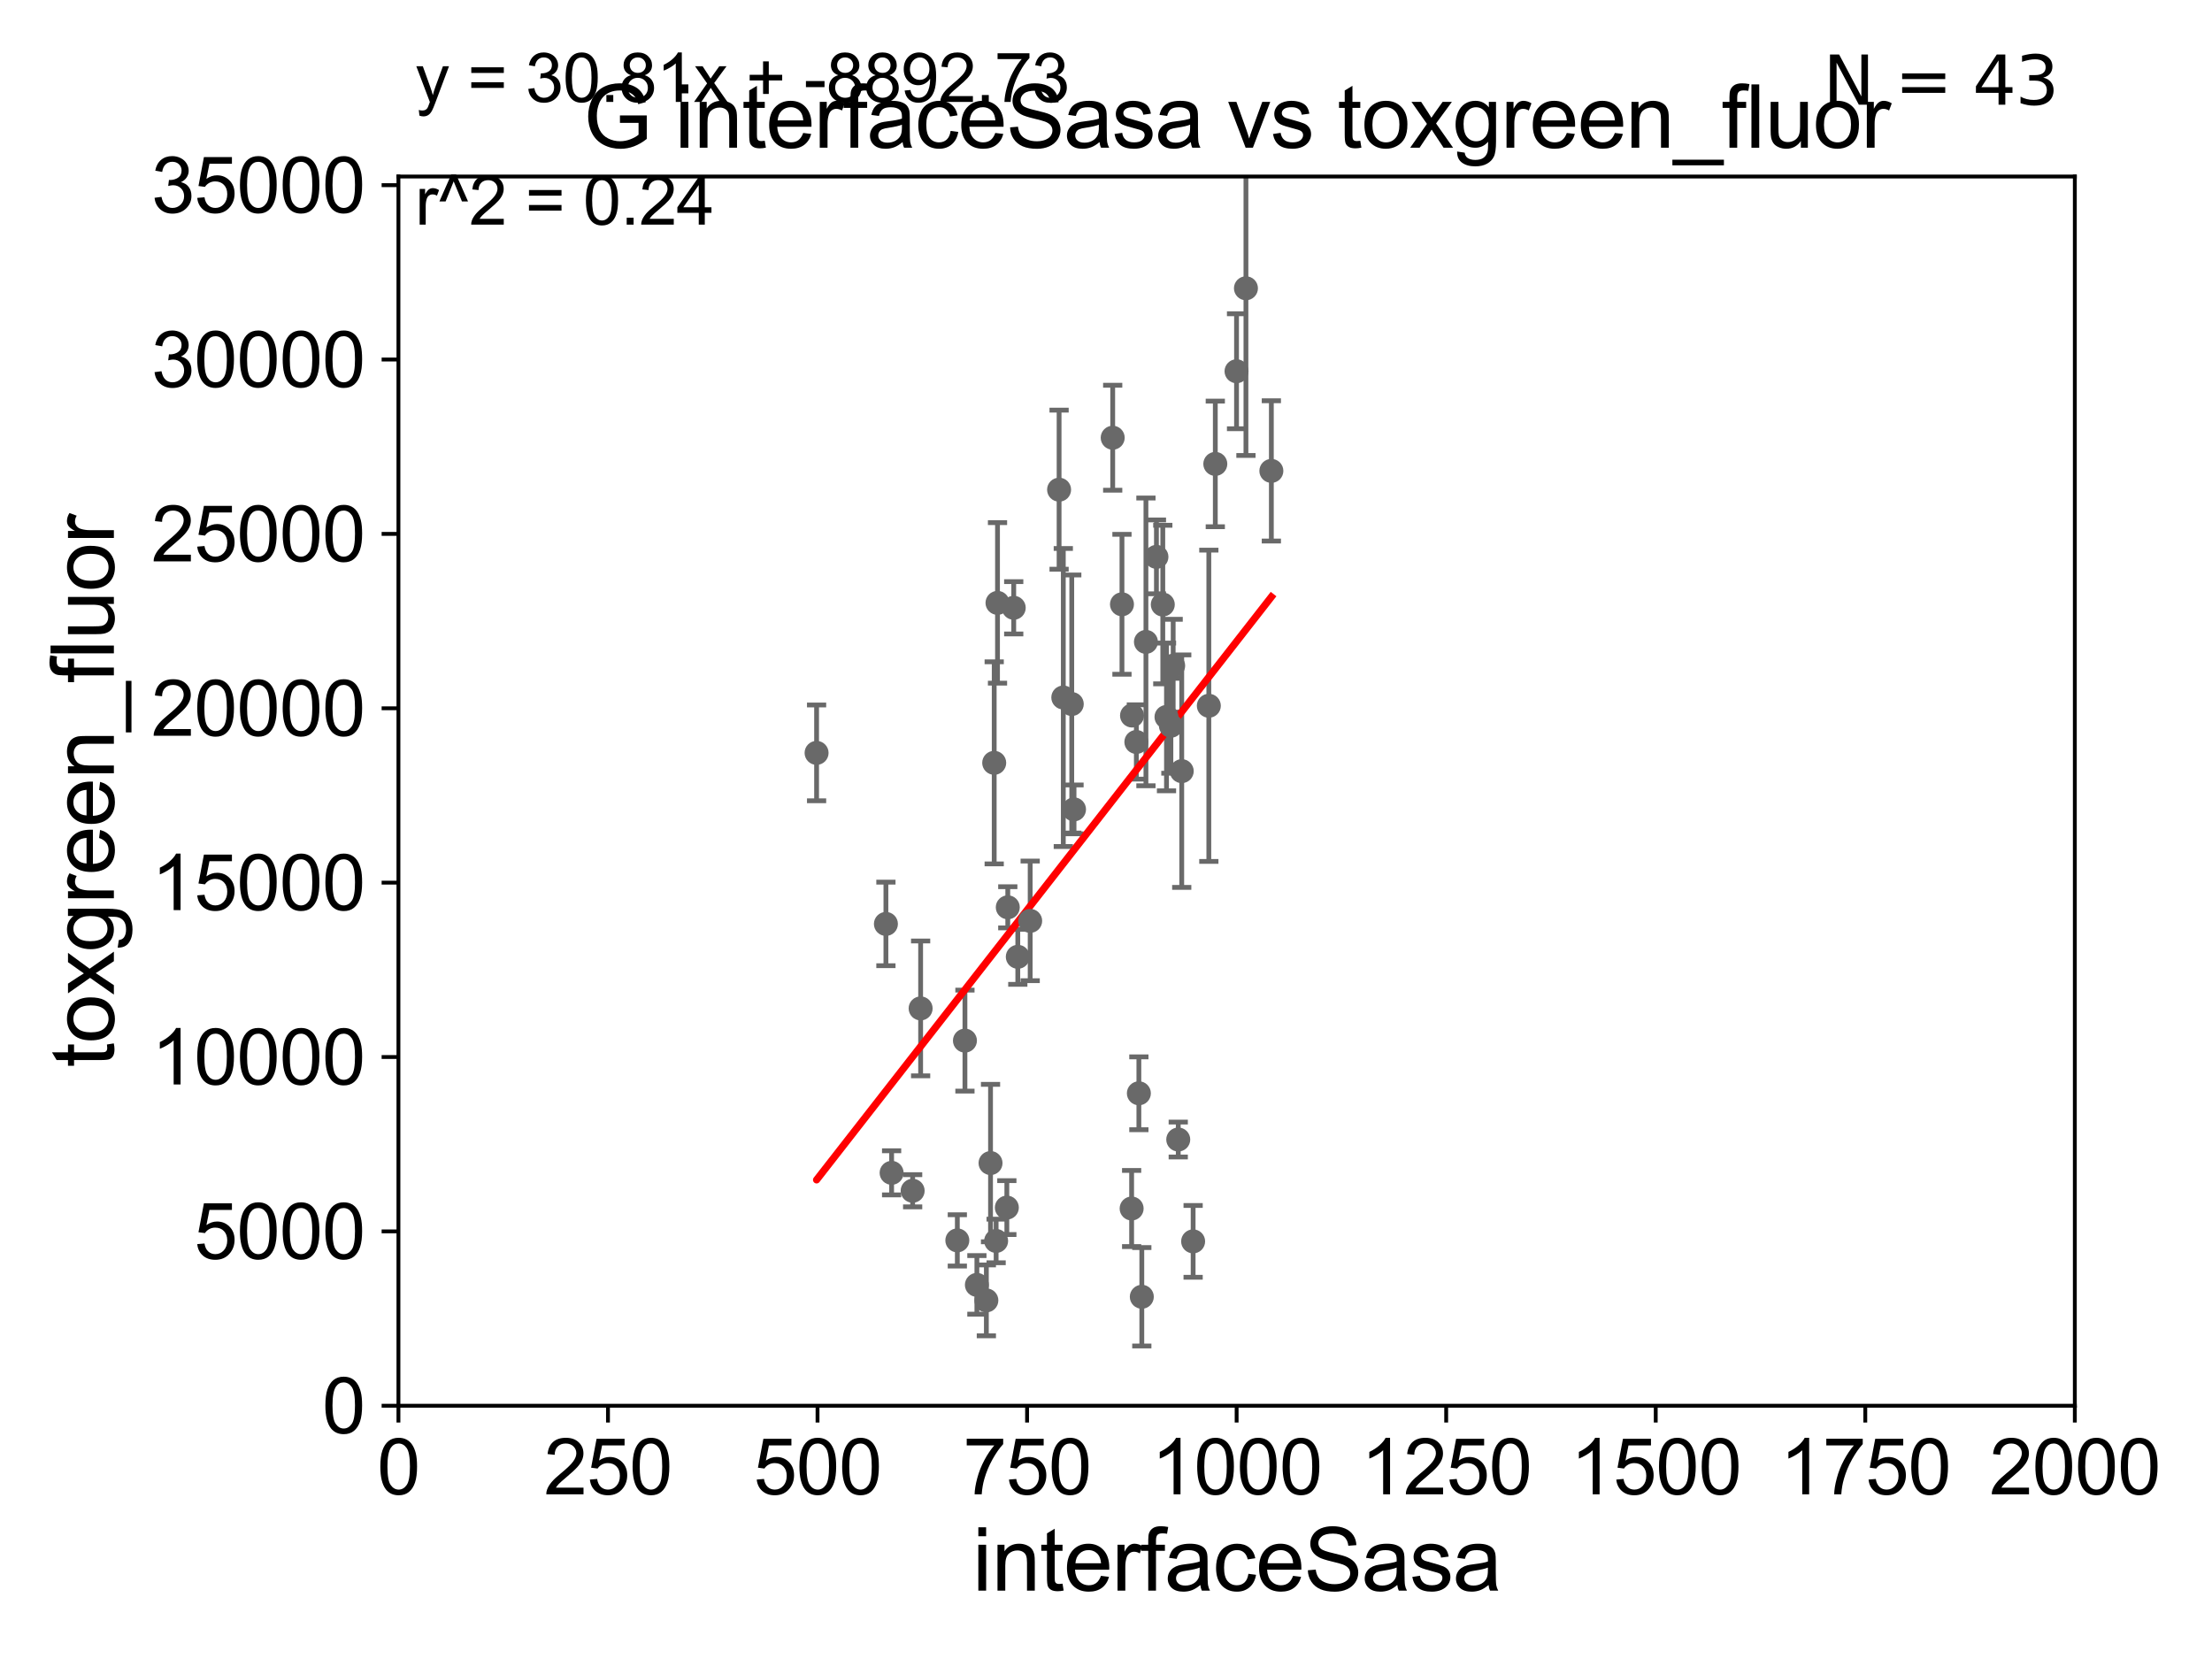 <?xml version="1.0" encoding="utf-8" standalone="no"?>
<!DOCTYPE svg PUBLIC "-//W3C//DTD SVG 1.1//EN"
  "http://www.w3.org/Graphics/SVG/1.1/DTD/svg11.dtd">
<svg xmlns:xlink="http://www.w3.org/1999/xlink" width="460.8pt" height="345.6pt" viewBox="0 0 460.8 345.6" xmlns="http://www.w3.org/2000/svg" version="1.1">
 <defs>
  <style type="text/css">*{stroke-linejoin: round; stroke-linecap: butt}</style>
 </defs>
 <g id="figure_1">
  <g id="patch_1">
   <path d="M 0 345.6 
L 460.8 345.6 
L 460.8 0 
L 0 0 
z
" style="fill: #ffffff"/>
  </g>
  <g id="axes_1">
   <g id="patch_2">
    <path d="M 83 292.84 
L 432.225 292.84 
L 432.225 36.775 
L 83 36.775 
z
" style="fill: #ffffff"/>
   </g>
   <g id="PathCollection_1">
    <defs>
     <path id="mbcced1c2e4" d="M 0 1.118 
C 0.297 1.118 0.581 1 0.791 0.791 
C 1 0.581 1.118 0.297 1.118 0 
C 1.118 -0.297 1 -0.581 0.791 -0.791 
C 0.581 -1 0.297 -1.118 0 -1.118 
C -0.297 -1.118 -0.581 -1 -0.791 -0.791 
C -1 -0.581 -1.118 -0.297 -1.118 0 
C -1.118 0.297 -1 0.581 -0.791 0.791 
C -0.581 1 -0.297 1.118 0 1.118 
z
" style="stroke: #696969"/>
    </defs>
    <g clip-path="url(#p8b47b95deb)">
     <use xlink:href="#mbcced1c2e4" x="264.847" y="98.095" style="fill: #696969; stroke: #696969"/>
     <use xlink:href="#mbcced1c2e4" x="201.014" y="216.78" style="fill: #696969; stroke: #696969"/>
     <use xlink:href="#mbcced1c2e4" x="235.739" y="251.754" style="fill: #696969; stroke: #696969"/>
     <use xlink:href="#mbcced1c2e4" x="191.784" y="210.071" style="fill: #696969; stroke: #696969"/>
     <use xlink:href="#mbcced1c2e4" x="245.451" y="237.384" style="fill: #696969; stroke: #696969"/>
     <use xlink:href="#mbcced1c2e4" x="248.55" y="258.602" style="fill: #696969; stroke: #696969"/>
     <use xlink:href="#mbcced1c2e4" x="205.477" y="270.894" style="fill: #696969; stroke: #696969"/>
     <use xlink:href="#mbcced1c2e4" x="243.003" y="149.352" style="fill: #696969; stroke: #696969"/>
     <use xlink:href="#mbcced1c2e4" x="184.551" y="192.471" style="fill: #696969; stroke: #696969"/>
     <use xlink:href="#mbcced1c2e4" x="237.247" y="227.751" style="fill: #696969; stroke: #696969"/>
     <use xlink:href="#mbcced1c2e4" x="220.628" y="102.009" style="fill: #696969; stroke: #696969"/>
     <use xlink:href="#mbcced1c2e4" x="207.799" y="125.59" style="fill: #696969; stroke: #696969"/>
     <use xlink:href="#mbcced1c2e4" x="190.121" y="248.059" style="fill: #696969; stroke: #696969"/>
     <use xlink:href="#mbcced1c2e4" x="207.511" y="258.514" style="fill: #696969; stroke: #696969"/>
     <use xlink:href="#mbcced1c2e4" x="209.94" y="189.009" style="fill: #696969; stroke: #696969"/>
     <use xlink:href="#mbcced1c2e4" x="199.43" y="258.394" style="fill: #696969; stroke: #696969"/>
     <use xlink:href="#mbcced1c2e4" x="244.393" y="138.677" style="fill: #696969; stroke: #696969"/>
     <use xlink:href="#mbcced1c2e4" x="203.504" y="267.665" style="fill: #696969; stroke: #696969"/>
     <use xlink:href="#mbcced1c2e4" x="206.346" y="242.287" style="fill: #696969; stroke: #696969"/>
     <use xlink:href="#mbcced1c2e4" x="209.744" y="251.563" style="fill: #696969; stroke: #696969"/>
     <use xlink:href="#mbcced1c2e4" x="170.109" y="156.841" style="fill: #696969; stroke: #696969"/>
     <use xlink:href="#mbcced1c2e4" x="185.74" y="244.324" style="fill: #696969; stroke: #696969"/>
     <use xlink:href="#mbcced1c2e4" x="207.111" y="158.912" style="fill: #696969; stroke: #696969"/>
     <use xlink:href="#mbcced1c2e4" x="242.231" y="125.939" style="fill: #696969; stroke: #696969"/>
     <use xlink:href="#mbcced1c2e4" x="238.719" y="133.718" style="fill: #696969; stroke: #696969"/>
     <use xlink:href="#mbcced1c2e4" x="259.552" y="60.054" style="fill: #696969; stroke: #696969"/>
     <use xlink:href="#mbcced1c2e4" x="253.17" y="96.642" style="fill: #696969; stroke: #696969"/>
     <use xlink:href="#mbcced1c2e4" x="214.605" y="191.837" style="fill: #696969; stroke: #696969"/>
     <use xlink:href="#mbcced1c2e4" x="246.177" y="160.644" style="fill: #696969; stroke: #696969"/>
     <use xlink:href="#mbcced1c2e4" x="240.907" y="116.005" style="fill: #696969; stroke: #696969"/>
     <use xlink:href="#mbcced1c2e4" x="233.726" y="125.886" style="fill: #696969; stroke: #696969"/>
     <use xlink:href="#mbcced1c2e4" x="257.593" y="77.339" style="fill: #696969; stroke: #696969"/>
     <use xlink:href="#mbcced1c2e4" x="243.918" y="151.189" style="fill: #696969; stroke: #696969"/>
     <use xlink:href="#mbcced1c2e4" x="223.268" y="146.662" style="fill: #696969; stroke: #696969"/>
     <use xlink:href="#mbcced1c2e4" x="235.821" y="149.058" style="fill: #696969; stroke: #696969"/>
     <use xlink:href="#mbcced1c2e4" x="211.178" y="126.613" style="fill: #696969; stroke: #696969"/>
     <use xlink:href="#mbcced1c2e4" x="231.796" y="91.187" style="fill: #696969; stroke: #696969"/>
     <use xlink:href="#mbcced1c2e4" x="237.86" y="270.144" style="fill: #696969; stroke: #696969"/>
     <use xlink:href="#mbcced1c2e4" x="221.506" y="145.302" style="fill: #696969; stroke: #696969"/>
     <use xlink:href="#mbcced1c2e4" x="223.738" y="168.611" style="fill: #696969; stroke: #696969"/>
     <use xlink:href="#mbcced1c2e4" x="251.822" y="147.023" style="fill: #696969; stroke: #696969"/>
     <use xlink:href="#mbcced1c2e4" x="236.724" y="154.566" style="fill: #696969; stroke: #696969"/>
     <use xlink:href="#mbcced1c2e4" x="212.026" y="199.322" style="fill: #696969; stroke: #696969"/>
    </g>
   </g>
   <g id="matplotlib.axis_1">
    <g id="xtick_1">
     <g id="line2d_1">
      <defs>
       <path id="m5448487563" d="M 0 0 
L 0 3.5 
" style="stroke: #000000; stroke-width: 0.8"/>
      </defs>
      <g>
       <use xlink:href="#m5448487563" x="83" y="292.84" style="stroke: #000000; stroke-width: 0.8"/>
      </g>
     </g>
     <g id="text_1">
      <!-- 0 -->
      <g transform="translate(78.551 311.293)scale(0.16 -0.16)">
       <defs>
        <path id="ArialMT-30" d="M 266 2259 
Q 266 3072 433 3567 
Q 600 4063 929 4331 
Q 1259 4600 1759 4600 
Q 2128 4600 2406 4451 
Q 2684 4303 2865 4023 
Q 3047 3744 3150 3342 
Q 3253 2941 3253 2259 
Q 3253 1453 3087 958 
Q 2922 463 2592 192 
Q 2263 -78 1759 -78 
Q 1097 -78 719 397 
Q 266 969 266 2259 
z
M 844 2259 
Q 844 1131 1108 757 
Q 1372 384 1759 384 
Q 2147 384 2411 759 
Q 2675 1134 2675 2259 
Q 2675 3391 2411 3762 
Q 2147 4134 1753 4134 
Q 1366 4134 1134 3806 
Q 844 3388 844 2259 
z
" transform="scale(0.016)"/>
       </defs>
       <use xlink:href="#ArialMT-30"/>
      </g>
     </g>
    </g>
    <g id="xtick_2">
     <g id="line2d_2">
      <g>
       <use xlink:href="#m5448487563" x="126.653" y="292.84" style="stroke: #000000; stroke-width: 0.8"/>
      </g>
     </g>
     <g id="text_2">
      <!-- 250 -->
      <g transform="translate(113.307 311.293)scale(0.16 -0.16)">
       <defs>
        <path id="ArialMT-32" d="M 3222 541 
L 3222 0 
L 194 0 
Q 188 203 259 391 
Q 375 700 629 1000 
Q 884 1300 1366 1694 
Q 2113 2306 2375 2664 
Q 2638 3022 2638 3341 
Q 2638 3675 2398 3904 
Q 2159 4134 1775 4134 
Q 1369 4134 1125 3890 
Q 881 3647 878 3216 
L 300 3275 
Q 359 3922 746 4261 
Q 1134 4600 1788 4600 
Q 2447 4600 2831 4234 
Q 3216 3869 3216 3328 
Q 3216 3053 3103 2787 
Q 2991 2522 2730 2228 
Q 2469 1934 1863 1422 
Q 1356 997 1212 845 
Q 1069 694 975 541 
L 3222 541 
z
" transform="scale(0.016)"/>
        <path id="ArialMT-35" d="M 266 1200 
L 856 1250 
Q 922 819 1161 601 
Q 1400 384 1738 384 
Q 2144 384 2425 690 
Q 2706 997 2706 1503 
Q 2706 1984 2436 2262 
Q 2166 2541 1728 2541 
Q 1456 2541 1237 2417 
Q 1019 2294 894 2097 
L 366 2166 
L 809 4519 
L 3088 4519 
L 3088 3981 
L 1259 3981 
L 1013 2750 
Q 1425 3038 1878 3038 
Q 2478 3038 2890 2622 
Q 3303 2206 3303 1553 
Q 3303 931 2941 478 
Q 2500 -78 1738 -78 
Q 1113 -78 717 272 
Q 322 622 266 1200 
z
" transform="scale(0.016)"/>
       </defs>
       <use xlink:href="#ArialMT-32"/>
       <use xlink:href="#ArialMT-35" x="55.615"/>
       <use xlink:href="#ArialMT-30" x="111.23"/>
      </g>
     </g>
    </g>
    <g id="xtick_3">
     <g id="line2d_3">
      <g>
       <use xlink:href="#m5448487563" x="170.306" y="292.84" style="stroke: #000000; stroke-width: 0.8"/>
      </g>
     </g>
     <g id="text_3">
      <!-- 500 -->
      <g transform="translate(156.96 311.293)scale(0.16 -0.16)">
       <use xlink:href="#ArialMT-35"/>
       <use xlink:href="#ArialMT-30" x="55.615"/>
       <use xlink:href="#ArialMT-30" x="111.23"/>
      </g>
     </g>
    </g>
    <g id="xtick_4">
     <g id="line2d_4">
      <g>
       <use xlink:href="#m5448487563" x="213.959" y="292.84" style="stroke: #000000; stroke-width: 0.8"/>
      </g>
     </g>
     <g id="text_4">
      <!-- 750 -->
      <g transform="translate(200.613 311.293)scale(0.16 -0.16)">
       <defs>
        <path id="ArialMT-37" d="M 303 3981 
L 303 4522 
L 3269 4522 
L 3269 4084 
Q 2831 3619 2401 2847 
Q 1972 2075 1738 1259 
Q 1569 684 1522 0 
L 944 0 
Q 953 541 1156 1306 
Q 1359 2072 1739 2783 
Q 2119 3494 2547 3981 
L 303 3981 
z
" transform="scale(0.016)"/>
       </defs>
       <use xlink:href="#ArialMT-37"/>
       <use xlink:href="#ArialMT-35" x="55.615"/>
       <use xlink:href="#ArialMT-30" x="111.23"/>
      </g>
     </g>
    </g>
    <g id="xtick_5">
     <g id="line2d_5">
      <g>
       <use xlink:href="#m5448487563" x="257.613" y="292.84" style="stroke: #000000; stroke-width: 0.8"/>
      </g>
     </g>
     <g id="text_5">
      <!-- 1000 -->
      <g transform="translate(239.817 311.293)scale(0.16 -0.16)">
       <defs>
        <path id="ArialMT-31" d="M 2384 0 
L 1822 0 
L 1822 3584 
Q 1619 3391 1289 3197 
Q 959 3003 697 2906 
L 697 3450 
Q 1169 3672 1522 3987 
Q 1875 4303 2022 4600 
L 2384 4600 
L 2384 0 
z
" transform="scale(0.016)"/>
       </defs>
       <use xlink:href="#ArialMT-31"/>
       <use xlink:href="#ArialMT-30" x="55.615"/>
       <use xlink:href="#ArialMT-30" x="111.23"/>
       <use xlink:href="#ArialMT-30" x="166.846"/>
      </g>
     </g>
    </g>
    <g id="xtick_6">
     <g id="line2d_6">
      <g>
       <use xlink:href="#m5448487563" x="301.266" y="292.84" style="stroke: #000000; stroke-width: 0.8"/>
      </g>
     </g>
     <g id="text_6">
      <!-- 1250 -->
      <g transform="translate(283.471 311.293)scale(0.16 -0.16)">
       <use xlink:href="#ArialMT-31"/>
       <use xlink:href="#ArialMT-32" x="55.615"/>
       <use xlink:href="#ArialMT-35" x="111.23"/>
       <use xlink:href="#ArialMT-30" x="166.846"/>
      </g>
     </g>
    </g>
    <g id="xtick_7">
     <g id="line2d_7">
      <g>
       <use xlink:href="#m5448487563" x="344.919" y="292.84" style="stroke: #000000; stroke-width: 0.8"/>
      </g>
     </g>
     <g id="text_7">
      <!-- 1500 -->
      <g transform="translate(327.124 311.293)scale(0.16 -0.16)">
       <use xlink:href="#ArialMT-31"/>
       <use xlink:href="#ArialMT-35" x="55.615"/>
       <use xlink:href="#ArialMT-30" x="111.23"/>
       <use xlink:href="#ArialMT-30" x="166.846"/>
      </g>
     </g>
    </g>
    <g id="xtick_8">
     <g id="line2d_8">
      <g>
       <use xlink:href="#m5448487563" x="388.572" y="292.84" style="stroke: #000000; stroke-width: 0.8"/>
      </g>
     </g>
     <g id="text_8">
      <!-- 1750 -->
      <g transform="translate(370.777 311.293)scale(0.16 -0.16)">
       <use xlink:href="#ArialMT-31"/>
       <use xlink:href="#ArialMT-37" x="55.615"/>
       <use xlink:href="#ArialMT-35" x="111.23"/>
       <use xlink:href="#ArialMT-30" x="166.846"/>
      </g>
     </g>
    </g>
    <g id="xtick_9">
     <g id="line2d_9">
      <g>
       <use xlink:href="#m5448487563" x="432.225" y="292.84" style="stroke: #000000; stroke-width: 0.8"/>
      </g>
     </g>
     <g id="text_9">
      <!-- 2000 -->
      <g transform="translate(414.43 311.293)scale(0.16 -0.16)">
       <use xlink:href="#ArialMT-32"/>
       <use xlink:href="#ArialMT-30" x="55.615"/>
       <use xlink:href="#ArialMT-30" x="111.23"/>
       <use xlink:href="#ArialMT-30" x="166.846"/>
      </g>
     </g>
    </g>
    <g id="text_10">
     <!-- interfaceSasa -->
     <g transform="translate(202.583 331.357)scale(0.18 -0.18)">
      <defs>
       <path id="ArialMT-69" d="M 425 3934 
L 425 4581 
L 988 4581 
L 988 3934 
L 425 3934 
z
M 425 0 
L 425 3319 
L 988 3319 
L 988 0 
L 425 0 
z
" transform="scale(0.016)"/>
       <path id="ArialMT-6e" d="M 422 0 
L 422 3319 
L 928 3319 
L 928 2847 
Q 1294 3394 1984 3394 
Q 2284 3394 2536 3286 
Q 2788 3178 2913 3003 
Q 3038 2828 3088 2588 
Q 3119 2431 3119 2041 
L 3119 0 
L 2556 0 
L 2556 2019 
Q 2556 2363 2490 2533 
Q 2425 2703 2258 2804 
Q 2091 2906 1866 2906 
Q 1506 2906 1245 2678 
Q 984 2450 984 1813 
L 984 0 
L 422 0 
z
" transform="scale(0.016)"/>
       <path id="ArialMT-74" d="M 1650 503 
L 1731 6 
Q 1494 -44 1306 -44 
Q 1000 -44 831 53 
Q 663 150 594 308 
Q 525 466 525 972 
L 525 2881 
L 113 2881 
L 113 3319 
L 525 3319 
L 525 4141 
L 1084 4478 
L 1084 3319 
L 1650 3319 
L 1650 2881 
L 1084 2881 
L 1084 941 
Q 1084 700 1114 631 
Q 1144 563 1211 522 
Q 1278 481 1403 481 
Q 1497 481 1650 503 
z
" transform="scale(0.016)"/>
       <path id="ArialMT-65" d="M 2694 1069 
L 3275 997 
Q 3138 488 2766 206 
Q 2394 -75 1816 -75 
Q 1088 -75 661 373 
Q 234 822 234 1631 
Q 234 2469 665 2931 
Q 1097 3394 1784 3394 
Q 2450 3394 2872 2941 
Q 3294 2488 3294 1666 
Q 3294 1616 3291 1516 
L 816 1516 
Q 847 969 1125 678 
Q 1403 388 1819 388 
Q 2128 388 2347 550 
Q 2566 713 2694 1069 
z
M 847 1978 
L 2700 1978 
Q 2663 2397 2488 2606 
Q 2219 2931 1791 2931 
Q 1403 2931 1139 2672 
Q 875 2413 847 1978 
z
" transform="scale(0.016)"/>
       <path id="ArialMT-72" d="M 416 0 
L 416 3319 
L 922 3319 
L 922 2816 
Q 1116 3169 1280 3281 
Q 1444 3394 1641 3394 
Q 1925 3394 2219 3213 
L 2025 2691 
Q 1819 2813 1613 2813 
Q 1428 2813 1281 2702 
Q 1134 2591 1072 2394 
Q 978 2094 978 1738 
L 978 0 
L 416 0 
z
" transform="scale(0.016)"/>
       <path id="ArialMT-66" d="M 556 0 
L 556 2881 
L 59 2881 
L 59 3319 
L 556 3319 
L 556 3672 
Q 556 4006 616 4169 
Q 697 4388 901 4523 
Q 1106 4659 1475 4659 
Q 1713 4659 2000 4603 
L 1916 4113 
Q 1741 4144 1584 4144 
Q 1328 4144 1222 4034 
Q 1116 3925 1116 3625 
L 1116 3319 
L 1763 3319 
L 1763 2881 
L 1116 2881 
L 1116 0 
L 556 0 
z
" transform="scale(0.016)"/>
       <path id="ArialMT-61" d="M 2588 409 
Q 2275 144 1986 34 
Q 1697 -75 1366 -75 
Q 819 -75 525 192 
Q 231 459 231 875 
Q 231 1119 342 1320 
Q 453 1522 633 1644 
Q 813 1766 1038 1828 
Q 1203 1872 1538 1913 
Q 2219 1994 2541 2106 
Q 2544 2222 2544 2253 
Q 2544 2597 2384 2738 
Q 2169 2928 1744 2928 
Q 1347 2928 1158 2789 
Q 969 2650 878 2297 
L 328 2372 
Q 403 2725 575 2942 
Q 747 3159 1072 3276 
Q 1397 3394 1825 3394 
Q 2250 3394 2515 3294 
Q 2781 3194 2906 3042 
Q 3031 2891 3081 2659 
Q 3109 2516 3109 2141 
L 3109 1391 
Q 3109 606 3145 398 
Q 3181 191 3288 0 
L 2700 0 
Q 2613 175 2588 409 
z
M 2541 1666 
Q 2234 1541 1622 1453 
Q 1275 1403 1131 1340 
Q 988 1278 909 1158 
Q 831 1038 831 891 
Q 831 666 1001 516 
Q 1172 366 1500 366 
Q 1825 366 2078 508 
Q 2331 650 2450 897 
Q 2541 1088 2541 1459 
L 2541 1666 
z
" transform="scale(0.016)"/>
       <path id="ArialMT-63" d="M 2588 1216 
L 3141 1144 
Q 3050 572 2676 248 
Q 2303 -75 1759 -75 
Q 1078 -75 664 370 
Q 250 816 250 1647 
Q 250 2184 428 2587 
Q 606 2991 970 3192 
Q 1334 3394 1763 3394 
Q 2303 3394 2647 3120 
Q 2991 2847 3088 2344 
L 2541 2259 
Q 2463 2594 2264 2762 
Q 2066 2931 1784 2931 
Q 1359 2931 1093 2626 
Q 828 2322 828 1663 
Q 828 994 1084 691 
Q 1341 388 1753 388 
Q 2084 388 2306 591 
Q 2528 794 2588 1216 
z
" transform="scale(0.016)"/>
       <path id="ArialMT-53" d="M 288 1472 
L 859 1522 
Q 900 1178 1048 958 
Q 1197 738 1509 602 
Q 1822 466 2213 466 
Q 2559 466 2825 569 
Q 3091 672 3220 851 
Q 3350 1031 3350 1244 
Q 3350 1459 3225 1620 
Q 3100 1781 2813 1891 
Q 2628 1963 1997 2114 
Q 1366 2266 1113 2400 
Q 784 2572 623 2826 
Q 463 3081 463 3397 
Q 463 3744 659 4045 
Q 856 4347 1234 4503 
Q 1613 4659 2075 4659 
Q 2584 4659 2973 4495 
Q 3363 4331 3572 4012 
Q 3781 3694 3797 3291 
L 3216 3247 
Q 3169 3681 2898 3903 
Q 2628 4125 2100 4125 
Q 1550 4125 1298 3923 
Q 1047 3722 1047 3438 
Q 1047 3191 1225 3031 
Q 1400 2872 2139 2705 
Q 2878 2538 3153 2413 
Q 3553 2228 3743 1945 
Q 3934 1663 3934 1294 
Q 3934 928 3725 604 
Q 3516 281 3123 101 
Q 2731 -78 2241 -78 
Q 1619 -78 1198 103 
Q 778 284 539 648 
Q 300 1013 288 1472 
z
" transform="scale(0.016)"/>
       <path id="ArialMT-73" d="M 197 991 
L 753 1078 
Q 800 744 1014 566 
Q 1228 388 1613 388 
Q 2000 388 2187 545 
Q 2375 703 2375 916 
Q 2375 1106 2209 1216 
Q 2094 1291 1634 1406 
Q 1016 1563 777 1677 
Q 538 1791 414 1992 
Q 291 2194 291 2438 
Q 291 2659 392 2848 
Q 494 3038 669 3163 
Q 800 3259 1026 3326 
Q 1253 3394 1513 3394 
Q 1903 3394 2198 3281 
Q 2494 3169 2634 2976 
Q 2775 2784 2828 2463 
L 2278 2388 
Q 2241 2644 2061 2787 
Q 1881 2931 1553 2931 
Q 1166 2931 1000 2803 
Q 834 2675 834 2503 
Q 834 2394 903 2306 
Q 972 2216 1119 2156 
Q 1203 2125 1616 2013 
Q 2213 1853 2448 1751 
Q 2684 1650 2818 1456 
Q 2953 1263 2953 975 
Q 2953 694 2789 445 
Q 2625 197 2315 61 
Q 2006 -75 1616 -75 
Q 969 -75 630 194 
Q 291 463 197 991 
z
" transform="scale(0.016)"/>
      </defs>
      <use xlink:href="#ArialMT-69"/>
      <use xlink:href="#ArialMT-6e" x="22.217"/>
      <use xlink:href="#ArialMT-74" x="77.832"/>
      <use xlink:href="#ArialMT-65" x="105.615"/>
      <use xlink:href="#ArialMT-72" x="161.23"/>
      <use xlink:href="#ArialMT-66" x="194.531"/>
      <use xlink:href="#ArialMT-61" x="222.314"/>
      <use xlink:href="#ArialMT-63" x="277.93"/>
      <use xlink:href="#ArialMT-65" x="327.93"/>
      <use xlink:href="#ArialMT-53" x="383.545"/>
      <use xlink:href="#ArialMT-61" x="450.244"/>
      <use xlink:href="#ArialMT-73" x="505.859"/>
      <use xlink:href="#ArialMT-61" x="555.859"/>
     </g>
    </g>
   </g>
   <g id="matplotlib.axis_2">
    <g id="ytick_1">
     <g id="line2d_10">
      <defs>
       <path id="mce6474f988" d="M 0 0 
L -3.5 0 
" style="stroke: #000000; stroke-width: 0.8"/>
      </defs>
      <g>
       <use xlink:href="#mce6474f988" x="83" y="292.84" style="stroke: #000000; stroke-width: 0.8"/>
      </g>
     </g>
     <g id="text_11">
      <!-- 0 -->
      <g transform="translate(67.103 298.566)scale(0.16 -0.16)">
       <use xlink:href="#ArialMT-30"/>
      </g>
     </g>
    </g>
    <g id="ytick_2">
     <g id="line2d_11">
      <g>
       <use xlink:href="#mce6474f988" x="83" y="256.516" style="stroke: #000000; stroke-width: 0.8"/>
      </g>
     </g>
     <g id="text_12">
      <!-- 5000 -->
      <g transform="translate(40.41 262.242)scale(0.16 -0.16)">
       <use xlink:href="#ArialMT-35"/>
       <use xlink:href="#ArialMT-30" x="55.615"/>
       <use xlink:href="#ArialMT-30" x="111.23"/>
       <use xlink:href="#ArialMT-30" x="166.846"/>
      </g>
     </g>
    </g>
    <g id="ytick_3">
     <g id="line2d_12">
      <g>
       <use xlink:href="#mce6474f988" x="83" y="220.192" style="stroke: #000000; stroke-width: 0.8"/>
      </g>
     </g>
     <g id="text_13">
      <!-- 10000 -->
      <g transform="translate(31.512 225.918)scale(0.16 -0.16)">
       <use xlink:href="#ArialMT-31"/>
       <use xlink:href="#ArialMT-30" x="55.615"/>
       <use xlink:href="#ArialMT-30" x="111.23"/>
       <use xlink:href="#ArialMT-30" x="166.846"/>
       <use xlink:href="#ArialMT-30" x="222.461"/>
      </g>
     </g>
    </g>
    <g id="ytick_4">
     <g id="line2d_13">
      <g>
       <use xlink:href="#mce6474f988" x="83" y="183.867" style="stroke: #000000; stroke-width: 0.8"/>
      </g>
     </g>
     <g id="text_14">
      <!-- 15000 -->
      <g transform="translate(31.512 189.594)scale(0.16 -0.16)">
       <use xlink:href="#ArialMT-31"/>
       <use xlink:href="#ArialMT-35" x="55.615"/>
       <use xlink:href="#ArialMT-30" x="111.23"/>
       <use xlink:href="#ArialMT-30" x="166.846"/>
       <use xlink:href="#ArialMT-30" x="222.461"/>
      </g>
     </g>
    </g>
    <g id="ytick_5">
     <g id="line2d_14">
      <g>
       <use xlink:href="#mce6474f988" x="83" y="147.543" style="stroke: #000000; stroke-width: 0.8"/>
      </g>
     </g>
     <g id="text_15">
      <!-- 20000 -->
      <g transform="translate(31.512 153.27)scale(0.16 -0.16)">
       <use xlink:href="#ArialMT-32"/>
       <use xlink:href="#ArialMT-30" x="55.615"/>
       <use xlink:href="#ArialMT-30" x="111.23"/>
       <use xlink:href="#ArialMT-30" x="166.846"/>
       <use xlink:href="#ArialMT-30" x="222.461"/>
      </g>
     </g>
    </g>
    <g id="ytick_6">
     <g id="line2d_15">
      <g>
       <use xlink:href="#mce6474f988" x="83" y="111.219" style="stroke: #000000; stroke-width: 0.8"/>
      </g>
     </g>
     <g id="text_16">
      <!-- 25000 -->
      <g transform="translate(31.512 116.945)scale(0.16 -0.16)">
       <use xlink:href="#ArialMT-32"/>
       <use xlink:href="#ArialMT-35" x="55.615"/>
       <use xlink:href="#ArialMT-30" x="111.23"/>
       <use xlink:href="#ArialMT-30" x="166.846"/>
       <use xlink:href="#ArialMT-30" x="222.461"/>
      </g>
     </g>
    </g>
    <g id="ytick_7">
     <g id="line2d_16">
      <g>
       <use xlink:href="#mce6474f988" x="83" y="74.895" style="stroke: #000000; stroke-width: 0.8"/>
      </g>
     </g>
     <g id="text_17">
      <!-- 30000 -->
      <g transform="translate(31.512 80.621)scale(0.16 -0.16)">
       <defs>
        <path id="ArialMT-33" d="M 269 1209 
L 831 1284 
Q 928 806 1161 595 
Q 1394 384 1728 384 
Q 2125 384 2398 659 
Q 2672 934 2672 1341 
Q 2672 1728 2419 1979 
Q 2166 2231 1775 2231 
Q 1616 2231 1378 2169 
L 1441 2663 
Q 1497 2656 1531 2656 
Q 1891 2656 2178 2843 
Q 2466 3031 2466 3422 
Q 2466 3731 2256 3934 
Q 2047 4138 1716 4138 
Q 1388 4138 1169 3931 
Q 950 3725 888 3313 
L 325 3413 
Q 428 3978 793 4289 
Q 1159 4600 1703 4600 
Q 2078 4600 2393 4439 
Q 2709 4278 2876 4000 
Q 3044 3722 3044 3409 
Q 3044 3113 2884 2869 
Q 2725 2625 2413 2481 
Q 2819 2388 3044 2092 
Q 3269 1797 3269 1353 
Q 3269 753 2831 336 
Q 2394 -81 1725 -81 
Q 1122 -81 723 278 
Q 325 638 269 1209 
z
" transform="scale(0.016)"/>
       </defs>
       <use xlink:href="#ArialMT-33"/>
       <use xlink:href="#ArialMT-30" x="55.615"/>
       <use xlink:href="#ArialMT-30" x="111.23"/>
       <use xlink:href="#ArialMT-30" x="166.846"/>
       <use xlink:href="#ArialMT-30" x="222.461"/>
      </g>
     </g>
    </g>
    <g id="ytick_8">
     <g id="line2d_17">
      <g>
       <use xlink:href="#mce6474f988" x="83" y="38.571" style="stroke: #000000; stroke-width: 0.8"/>
      </g>
     </g>
     <g id="text_18">
      <!-- 35000 -->
      <g transform="translate(31.512 44.297)scale(0.16 -0.16)">
       <use xlink:href="#ArialMT-33"/>
       <use xlink:href="#ArialMT-35" x="55.615"/>
       <use xlink:href="#ArialMT-30" x="111.23"/>
       <use xlink:href="#ArialMT-30" x="166.846"/>
       <use xlink:href="#ArialMT-30" x="222.461"/>
      </g>
     </g>
    </g>
    <g id="text_19">
     <!-- toxgreen_fluor -->
     <g transform="translate(23.724 222.34)rotate(-90)scale(0.18 -0.18)">
      <defs>
       <path id="ArialMT-6f" d="M 213 1659 
Q 213 2581 725 3025 
Q 1153 3394 1769 3394 
Q 2453 3394 2887 2945 
Q 3322 2497 3322 1706 
Q 3322 1066 3130 698 
Q 2938 331 2570 128 
Q 2203 -75 1769 -75 
Q 1072 -75 642 372 
Q 213 819 213 1659 
z
M 791 1659 
Q 791 1022 1069 705 
Q 1347 388 1769 388 
Q 2188 388 2466 706 
Q 2744 1025 2744 1678 
Q 2744 2294 2464 2611 
Q 2184 2928 1769 2928 
Q 1347 2928 1069 2612 
Q 791 2297 791 1659 
z
" transform="scale(0.016)"/>
       <path id="ArialMT-78" d="M 47 0 
L 1259 1725 
L 138 3319 
L 841 3319 
L 1350 2541 
Q 1494 2319 1581 2169 
Q 1719 2375 1834 2534 
L 2394 3319 
L 3066 3319 
L 1919 1756 
L 3153 0 
L 2463 0 
L 1781 1031 
L 1600 1309 
L 728 0 
L 47 0 
z
" transform="scale(0.016)"/>
       <path id="ArialMT-67" d="M 319 -275 
L 866 -356 
Q 900 -609 1056 -725 
Q 1266 -881 1628 -881 
Q 2019 -881 2231 -725 
Q 2444 -569 2519 -288 
Q 2563 -116 2559 434 
Q 2191 0 1641 0 
Q 956 0 581 494 
Q 206 988 206 1678 
Q 206 2153 378 2554 
Q 550 2956 876 3175 
Q 1203 3394 1644 3394 
Q 2231 3394 2613 2919 
L 2613 3319 
L 3131 3319 
L 3131 450 
Q 3131 -325 2973 -648 
Q 2816 -972 2473 -1159 
Q 2131 -1347 1631 -1347 
Q 1038 -1347 672 -1080 
Q 306 -813 319 -275 
z
M 784 1719 
Q 784 1066 1043 766 
Q 1303 466 1694 466 
Q 2081 466 2343 764 
Q 2606 1063 2606 1700 
Q 2606 2309 2336 2618 
Q 2066 2928 1684 2928 
Q 1309 2928 1046 2623 
Q 784 2319 784 1719 
z
" transform="scale(0.016)"/>
       <path id="ArialMT-5f" d="M -97 -1272 
L -97 -866 
L 3631 -866 
L 3631 -1272 
L -97 -1272 
z
" transform="scale(0.016)"/>
       <path id="ArialMT-6c" d="M 409 0 
L 409 4581 
L 972 4581 
L 972 0 
L 409 0 
z
" transform="scale(0.016)"/>
       <path id="ArialMT-75" d="M 2597 0 
L 2597 488 
Q 2209 -75 1544 -75 
Q 1250 -75 995 37 
Q 741 150 617 320 
Q 494 491 444 738 
Q 409 903 409 1263 
L 409 3319 
L 972 3319 
L 972 1478 
Q 972 1038 1006 884 
Q 1059 663 1231 536 
Q 1403 409 1656 409 
Q 1909 409 2131 539 
Q 2353 669 2445 892 
Q 2538 1116 2538 1541 
L 2538 3319 
L 3100 3319 
L 3100 0 
L 2597 0 
z
" transform="scale(0.016)"/>
      </defs>
      <use xlink:href="#ArialMT-74"/>
      <use xlink:href="#ArialMT-6f" x="27.783"/>
      <use xlink:href="#ArialMT-78" x="83.398"/>
      <use xlink:href="#ArialMT-67" x="133.398"/>
      <use xlink:href="#ArialMT-72" x="189.014"/>
      <use xlink:href="#ArialMT-65" x="222.314"/>
      <use xlink:href="#ArialMT-65" x="277.93"/>
      <use xlink:href="#ArialMT-6e" x="333.545"/>
      <use xlink:href="#ArialMT-5f" x="389.16"/>
      <use xlink:href="#ArialMT-66" x="444.775"/>
      <use xlink:href="#ArialMT-6c" x="472.559"/>
      <use xlink:href="#ArialMT-75" x="494.775"/>
      <use xlink:href="#ArialMT-6f" x="550.391"/>
      <use xlink:href="#ArialMT-72" x="606.006"/>
     </g>
    </g>
   </g>
   <g id="LineCollection_1">
    <path d="M 264.847 112.707 
L 264.847 83.483 
" clip-path="url(#p8b47b95deb)" style="fill: none; stroke: #696969"/>
    <path d="M 201.014 227.297 
L 201.014 206.263 
" clip-path="url(#p8b47b95deb)" style="fill: none; stroke: #696969"/>
    <path d="M 235.739 259.681 
L 235.739 243.828 
" clip-path="url(#p8b47b95deb)" style="fill: none; stroke: #696969"/>
    <path d="M 191.784 224.119 
L 191.784 196.023 
" clip-path="url(#p8b47b95deb)" style="fill: none; stroke: #696969"/>
    <path d="M 245.451 241.022 
L 245.451 233.746 
" clip-path="url(#p8b47b95deb)" style="fill: none; stroke: #696969"/>
    <path d="M 248.55 266.076 
L 248.55 251.127 
" clip-path="url(#p8b47b95deb)" style="fill: none; stroke: #696969"/>
    <path d="M 205.477 278.276 
L 205.477 263.513 
" clip-path="url(#p8b47b95deb)" style="fill: none; stroke: #696969"/>
    <path d="M 243.003 164.74 
L 243.003 133.965 
" clip-path="url(#p8b47b95deb)" style="fill: none; stroke: #696969"/>
    <path d="M 184.551 201.177 
L 184.551 183.766 
" clip-path="url(#p8b47b95deb)" style="fill: none; stroke: #696969"/>
    <path d="M 237.247 235.338 
L 237.247 220.165 
" clip-path="url(#p8b47b95deb)" style="fill: none; stroke: #696969"/>
    <path d="M 220.628 118.578 
L 220.628 85.439 
" clip-path="url(#p8b47b95deb)" style="fill: none; stroke: #696969"/>
    <path d="M 207.799 142.311 
L 207.799 108.87 
" clip-path="url(#p8b47b95deb)" style="fill: none; stroke: #696969"/>
    <path d="M 190.121 251.414 
L 190.121 244.703 
" clip-path="url(#p8b47b95deb)" style="fill: none; stroke: #696969"/>
    <path d="M 207.511 263.053 
L 207.511 253.975 
" clip-path="url(#p8b47b95deb)" style="fill: none; stroke: #696969"/>
    <path d="M 209.94 193.298 
L 209.94 184.72 
" clip-path="url(#p8b47b95deb)" style="fill: none; stroke: #696969"/>
    <path d="M 199.43 263.737 
L 199.43 253.051 
" clip-path="url(#p8b47b95deb)" style="fill: none; stroke: #696969"/>
    <path d="M 244.393 148.344 
L 244.393 129.01 
" clip-path="url(#p8b47b95deb)" style="fill: none; stroke: #696969"/>
    <path d="M 203.504 273.766 
L 203.504 261.564 
" clip-path="url(#p8b47b95deb)" style="fill: none; stroke: #696969"/>
    <path d="M 206.346 258.685 
L 206.346 225.89 
" clip-path="url(#p8b47b95deb)" style="fill: none; stroke: #696969"/>
    <path d="M 209.744 257.174 
L 209.744 245.952 
" clip-path="url(#p8b47b95deb)" style="fill: none; stroke: #696969"/>
    <path d="M 170.109 166.82 
L 170.109 146.861 
" clip-path="url(#p8b47b95deb)" style="fill: none; stroke: #696969"/>
    <path d="M 185.74 248.92 
L 185.74 239.727 
" clip-path="url(#p8b47b95deb)" style="fill: none; stroke: #696969"/>
    <path d="M 207.111 179.961 
L 207.111 137.862 
" clip-path="url(#p8b47b95deb)" style="fill: none; stroke: #696969"/>
    <path d="M 242.231 142.455 
L 242.231 109.423 
" clip-path="url(#p8b47b95deb)" style="fill: none; stroke: #696969"/>
    <path d="M 238.719 163.689 
L 238.719 103.748 
" clip-path="url(#p8b47b95deb)" style="fill: none; stroke: #696969"/>
    <path d="M 259.552 94.883 
L 259.552 25.225 
" clip-path="url(#p8b47b95deb)" style="fill: none; stroke: #696969"/>
    <path d="M 253.17 109.725 
L 253.17 83.558 
" clip-path="url(#p8b47b95deb)" style="fill: none; stroke: #696969"/>
    <path d="M 214.605 204.296 
L 214.605 179.378 
" clip-path="url(#p8b47b95deb)" style="fill: none; stroke: #696969"/>
    <path d="M 246.177 184.862 
L 246.177 136.426 
" clip-path="url(#p8b47b95deb)" style="fill: none; stroke: #696969"/>
    <path d="M 240.907 123.696 
L 240.907 108.315 
" clip-path="url(#p8b47b95deb)" style="fill: none; stroke: #696969"/>
    <path d="M 233.726 140.457 
L 233.726 111.314 
" clip-path="url(#p8b47b95deb)" style="fill: none; stroke: #696969"/>
    <path d="M 257.593 89.318 
L 257.593 65.36 
" clip-path="url(#p8b47b95deb)" style="fill: none; stroke: #696969"/>
    <path d="M 243.918 161.08 
L 243.918 141.298 
" clip-path="url(#p8b47b95deb)" style="fill: none; stroke: #696969"/>
    <path d="M 223.268 173.544 
L 223.268 119.78 
" clip-path="url(#p8b47b95deb)" style="fill: none; stroke: #696969"/>
    <path d="M 235.821 149.554 
L 235.821 148.562 
" clip-path="url(#p8b47b95deb)" style="fill: none; stroke: #696969"/>
    <path d="M 211.178 132.064 
L 211.178 121.162 
" clip-path="url(#p8b47b95deb)" style="fill: none; stroke: #696969"/>
    <path d="M 231.796 102.122 
L 231.796 80.251 
" clip-path="url(#p8b47b95deb)" style="fill: none; stroke: #696969"/>
    <path d="M 237.86 280.396 
L 237.86 259.892 
" clip-path="url(#p8b47b95deb)" style="fill: none; stroke: #696969"/>
    <path d="M 221.506 176.343 
L 221.506 114.261 
" clip-path="url(#p8b47b95deb)" style="fill: none; stroke: #696969"/>
    <path d="M 223.738 173.7 
L 223.738 163.522 
" clip-path="url(#p8b47b95deb)" style="fill: none; stroke: #696969"/>
    <path d="M 251.822 179.444 
L 251.822 114.602 
" clip-path="url(#p8b47b95deb)" style="fill: none; stroke: #696969"/>
    <path d="M 236.724 162.307 
L 236.724 146.825 
" clip-path="url(#p8b47b95deb)" style="fill: none; stroke: #696969"/>
    <path d="M 212.026 205.059 
L 212.026 193.584 
" clip-path="url(#p8b47b95deb)" style="fill: none; stroke: #696969"/>
   </g>
   <g id="line2d_18">
    <defs>
     <path id="mfe736a28f0" d="M 2 0 
L -2 -0 
" style="stroke: #696969"/>
    </defs>
    <g clip-path="url(#p8b47b95deb)">
     <use xlink:href="#mfe736a28f0" x="264.847" y="112.707" style="fill: #696969; stroke: #696969"/>
     <use xlink:href="#mfe736a28f0" x="201.014" y="227.297" style="fill: #696969; stroke: #696969"/>
     <use xlink:href="#mfe736a28f0" x="235.739" y="259.681" style="fill: #696969; stroke: #696969"/>
     <use xlink:href="#mfe736a28f0" x="191.784" y="224.119" style="fill: #696969; stroke: #696969"/>
     <use xlink:href="#mfe736a28f0" x="245.451" y="241.022" style="fill: #696969; stroke: #696969"/>
     <use xlink:href="#mfe736a28f0" x="248.55" y="266.076" style="fill: #696969; stroke: #696969"/>
     <use xlink:href="#mfe736a28f0" x="205.477" y="278.276" style="fill: #696969; stroke: #696969"/>
     <use xlink:href="#mfe736a28f0" x="243.003" y="164.74" style="fill: #696969; stroke: #696969"/>
     <use xlink:href="#mfe736a28f0" x="184.551" y="201.177" style="fill: #696969; stroke: #696969"/>
     <use xlink:href="#mfe736a28f0" x="237.247" y="235.338" style="fill: #696969; stroke: #696969"/>
     <use xlink:href="#mfe736a28f0" x="220.628" y="118.578" style="fill: #696969; stroke: #696969"/>
     <use xlink:href="#mfe736a28f0" x="207.799" y="142.311" style="fill: #696969; stroke: #696969"/>
     <use xlink:href="#mfe736a28f0" x="190.121" y="251.414" style="fill: #696969; stroke: #696969"/>
     <use xlink:href="#mfe736a28f0" x="207.511" y="263.053" style="fill: #696969; stroke: #696969"/>
     <use xlink:href="#mfe736a28f0" x="209.94" y="193.298" style="fill: #696969; stroke: #696969"/>
     <use xlink:href="#mfe736a28f0" x="199.43" y="263.737" style="fill: #696969; stroke: #696969"/>
     <use xlink:href="#mfe736a28f0" x="244.393" y="148.344" style="fill: #696969; stroke: #696969"/>
     <use xlink:href="#mfe736a28f0" x="203.504" y="273.766" style="fill: #696969; stroke: #696969"/>
     <use xlink:href="#mfe736a28f0" x="206.346" y="258.685" style="fill: #696969; stroke: #696969"/>
     <use xlink:href="#mfe736a28f0" x="209.744" y="257.174" style="fill: #696969; stroke: #696969"/>
     <use xlink:href="#mfe736a28f0" x="170.109" y="166.82" style="fill: #696969; stroke: #696969"/>
     <use xlink:href="#mfe736a28f0" x="185.74" y="248.92" style="fill: #696969; stroke: #696969"/>
     <use xlink:href="#mfe736a28f0" x="207.111" y="179.961" style="fill: #696969; stroke: #696969"/>
     <use xlink:href="#mfe736a28f0" x="242.231" y="142.455" style="fill: #696969; stroke: #696969"/>
     <use xlink:href="#mfe736a28f0" x="238.719" y="163.689" style="fill: #696969; stroke: #696969"/>
     <use xlink:href="#mfe736a28f0" x="259.552" y="94.883" style="fill: #696969; stroke: #696969"/>
     <use xlink:href="#mfe736a28f0" x="253.17" y="109.725" style="fill: #696969; stroke: #696969"/>
     <use xlink:href="#mfe736a28f0" x="214.605" y="204.296" style="fill: #696969; stroke: #696969"/>
     <use xlink:href="#mfe736a28f0" x="246.177" y="184.862" style="fill: #696969; stroke: #696969"/>
     <use xlink:href="#mfe736a28f0" x="240.907" y="123.696" style="fill: #696969; stroke: #696969"/>
     <use xlink:href="#mfe736a28f0" x="233.726" y="140.457" style="fill: #696969; stroke: #696969"/>
     <use xlink:href="#mfe736a28f0" x="257.593" y="89.318" style="fill: #696969; stroke: #696969"/>
     <use xlink:href="#mfe736a28f0" x="243.918" y="161.08" style="fill: #696969; stroke: #696969"/>
     <use xlink:href="#mfe736a28f0" x="223.268" y="173.544" style="fill: #696969; stroke: #696969"/>
     <use xlink:href="#mfe736a28f0" x="235.821" y="149.554" style="fill: #696969; stroke: #696969"/>
     <use xlink:href="#mfe736a28f0" x="211.178" y="132.064" style="fill: #696969; stroke: #696969"/>
     <use xlink:href="#mfe736a28f0" x="231.796" y="102.122" style="fill: #696969; stroke: #696969"/>
     <use xlink:href="#mfe736a28f0" x="237.86" y="280.396" style="fill: #696969; stroke: #696969"/>
     <use xlink:href="#mfe736a28f0" x="221.506" y="176.343" style="fill: #696969; stroke: #696969"/>
     <use xlink:href="#mfe736a28f0" x="223.738" y="173.7" style="fill: #696969; stroke: #696969"/>
     <use xlink:href="#mfe736a28f0" x="251.822" y="179.444" style="fill: #696969; stroke: #696969"/>
     <use xlink:href="#mfe736a28f0" x="236.724" y="162.307" style="fill: #696969; stroke: #696969"/>
     <use xlink:href="#mfe736a28f0" x="212.026" y="205.059" style="fill: #696969; stroke: #696969"/>
    </g>
   </g>
   <g id="line2d_19">
    <g clip-path="url(#p8b47b95deb)">
     <use xlink:href="#mfe736a28f0" x="264.847" y="83.483" style="fill: #696969; stroke: #696969"/>
     <use xlink:href="#mfe736a28f0" x="201.014" y="206.263" style="fill: #696969; stroke: #696969"/>
     <use xlink:href="#mfe736a28f0" x="235.739" y="243.828" style="fill: #696969; stroke: #696969"/>
     <use xlink:href="#mfe736a28f0" x="191.784" y="196.023" style="fill: #696969; stroke: #696969"/>
     <use xlink:href="#mfe736a28f0" x="245.451" y="233.746" style="fill: #696969; stroke: #696969"/>
     <use xlink:href="#mfe736a28f0" x="248.55" y="251.127" style="fill: #696969; stroke: #696969"/>
     <use xlink:href="#mfe736a28f0" x="205.477" y="263.513" style="fill: #696969; stroke: #696969"/>
     <use xlink:href="#mfe736a28f0" x="243.003" y="133.965" style="fill: #696969; stroke: #696969"/>
     <use xlink:href="#mfe736a28f0" x="184.551" y="183.766" style="fill: #696969; stroke: #696969"/>
     <use xlink:href="#mfe736a28f0" x="237.247" y="220.165" style="fill: #696969; stroke: #696969"/>
     <use xlink:href="#mfe736a28f0" x="220.628" y="85.439" style="fill: #696969; stroke: #696969"/>
     <use xlink:href="#mfe736a28f0" x="207.799" y="108.87" style="fill: #696969; stroke: #696969"/>
     <use xlink:href="#mfe736a28f0" x="190.121" y="244.703" style="fill: #696969; stroke: #696969"/>
     <use xlink:href="#mfe736a28f0" x="207.511" y="253.975" style="fill: #696969; stroke: #696969"/>
     <use xlink:href="#mfe736a28f0" x="209.94" y="184.72" style="fill: #696969; stroke: #696969"/>
     <use xlink:href="#mfe736a28f0" x="199.43" y="253.051" style="fill: #696969; stroke: #696969"/>
     <use xlink:href="#mfe736a28f0" x="244.393" y="129.01" style="fill: #696969; stroke: #696969"/>
     <use xlink:href="#mfe736a28f0" x="203.504" y="261.564" style="fill: #696969; stroke: #696969"/>
     <use xlink:href="#mfe736a28f0" x="206.346" y="225.89" style="fill: #696969; stroke: #696969"/>
     <use xlink:href="#mfe736a28f0" x="209.744" y="245.952" style="fill: #696969; stroke: #696969"/>
     <use xlink:href="#mfe736a28f0" x="170.109" y="146.861" style="fill: #696969; stroke: #696969"/>
     <use xlink:href="#mfe736a28f0" x="185.74" y="239.727" style="fill: #696969; stroke: #696969"/>
     <use xlink:href="#mfe736a28f0" x="207.111" y="137.862" style="fill: #696969; stroke: #696969"/>
     <use xlink:href="#mfe736a28f0" x="242.231" y="109.423" style="fill: #696969; stroke: #696969"/>
     <use xlink:href="#mfe736a28f0" x="238.719" y="103.748" style="fill: #696969; stroke: #696969"/>
     <use xlink:href="#mfe736a28f0" x="259.552" y="25.225" style="fill: #696969; stroke: #696969"/>
     <use xlink:href="#mfe736a28f0" x="253.17" y="83.558" style="fill: #696969; stroke: #696969"/>
     <use xlink:href="#mfe736a28f0" x="214.605" y="179.378" style="fill: #696969; stroke: #696969"/>
     <use xlink:href="#mfe736a28f0" x="246.177" y="136.426" style="fill: #696969; stroke: #696969"/>
     <use xlink:href="#mfe736a28f0" x="240.907" y="108.315" style="fill: #696969; stroke: #696969"/>
     <use xlink:href="#mfe736a28f0" x="233.726" y="111.314" style="fill: #696969; stroke: #696969"/>
     <use xlink:href="#mfe736a28f0" x="257.593" y="65.36" style="fill: #696969; stroke: #696969"/>
     <use xlink:href="#mfe736a28f0" x="243.918" y="141.298" style="fill: #696969; stroke: #696969"/>
     <use xlink:href="#mfe736a28f0" x="223.268" y="119.78" style="fill: #696969; stroke: #696969"/>
     <use xlink:href="#mfe736a28f0" x="235.821" y="148.562" style="fill: #696969; stroke: #696969"/>
     <use xlink:href="#mfe736a28f0" x="211.178" y="121.162" style="fill: #696969; stroke: #696969"/>
     <use xlink:href="#mfe736a28f0" x="231.796" y="80.251" style="fill: #696969; stroke: #696969"/>
     <use xlink:href="#mfe736a28f0" x="237.86" y="259.892" style="fill: #696969; stroke: #696969"/>
     <use xlink:href="#mfe736a28f0" x="221.506" y="114.261" style="fill: #696969; stroke: #696969"/>
     <use xlink:href="#mfe736a28f0" x="223.738" y="163.522" style="fill: #696969; stroke: #696969"/>
     <use xlink:href="#mfe736a28f0" x="251.822" y="114.602" style="fill: #696969; stroke: #696969"/>
     <use xlink:href="#mfe736a28f0" x="236.724" y="146.825" style="fill: #696969; stroke: #696969"/>
     <use xlink:href="#mfe736a28f0" x="212.026" y="193.584" style="fill: #696969; stroke: #696969"/>
    </g>
   </g>
   <g id="line2d_20">
    <path d="M 264.847 124.347 
L 201.014 206.17 
L 235.739 161.659 
L 191.784 218.002 
L 245.451 149.209 
L 248.55 145.237 
L 205.477 200.45 
L 243.003 152.347 
L 184.551 227.273 
L 237.247 159.725 
L 220.628 181.028 
L 207.799 197.473 
L 190.121 220.133 
L 207.511 197.842 
L 209.94 194.729 
L 199.43 208.201 
L 244.393 150.566 
L 203.504 202.979 
L 206.346 199.335 
L 209.744 194.979 
L 170.109 245.785 
L 185.74 225.748 
L 207.111 198.355 
L 242.231 153.337 
L 238.719 157.838 
L 259.552 131.133 
L 253.17 139.314 
L 214.605 188.748 
L 246.177 148.278 
L 240.907 155.033 
L 233.726 164.239 
L 257.593 133.645 
L 243.918 151.175 
L 223.268 177.644 
L 235.821 161.553 
L 211.178 193.142 
L 231.796 166.713 
L 237.86 158.939 
L 221.506 179.902 
L 223.738 177.042 
L 251.822 141.042 
L 236.724 160.396 
L 212.026 192.054 
" clip-path="url(#p8b47b95deb)" style="fill: none; stroke: #ff0000; stroke-width: 1.5; stroke-linecap: square"/>
   </g>
   <g id="line2d_21">
    <defs>
     <path id="me3ece66077" d="M 0 2 
C 0.53 2 1.039 1.789 1.414 1.414 
C 1.789 1.039 2 0.53 2 0 
C 2 -0.53 1.789 -1.039 1.414 -1.414 
C 1.039 -1.789 0.53 -2 0 -2 
C -0.53 -2 -1.039 -1.789 -1.414 -1.414 
C -1.789 -1.039 -2 -0.53 -2 0 
C -2 0.53 -1.789 1.039 -1.414 1.414 
C -1.039 1.789 -0.53 2 0 2 
z
" style="stroke: #696969"/>
    </defs>
    <g clip-path="url(#p8b47b95deb)">
     <use xlink:href="#me3ece66077" x="264.847" y="98.095" style="fill: #696969; stroke: #696969"/>
     <use xlink:href="#me3ece66077" x="201.014" y="216.78" style="fill: #696969; stroke: #696969"/>
     <use xlink:href="#me3ece66077" x="235.739" y="251.754" style="fill: #696969; stroke: #696969"/>
     <use xlink:href="#me3ece66077" x="191.784" y="210.071" style="fill: #696969; stroke: #696969"/>
     <use xlink:href="#me3ece66077" x="245.451" y="237.384" style="fill: #696969; stroke: #696969"/>
     <use xlink:href="#me3ece66077" x="248.55" y="258.602" style="fill: #696969; stroke: #696969"/>
     <use xlink:href="#me3ece66077" x="205.477" y="270.894" style="fill: #696969; stroke: #696969"/>
     <use xlink:href="#me3ece66077" x="243.003" y="149.352" style="fill: #696969; stroke: #696969"/>
     <use xlink:href="#me3ece66077" x="184.551" y="192.471" style="fill: #696969; stroke: #696969"/>
     <use xlink:href="#me3ece66077" x="237.247" y="227.751" style="fill: #696969; stroke: #696969"/>
     <use xlink:href="#me3ece66077" x="220.628" y="102.009" style="fill: #696969; stroke: #696969"/>
     <use xlink:href="#me3ece66077" x="207.799" y="125.59" style="fill: #696969; stroke: #696969"/>
     <use xlink:href="#me3ece66077" x="190.121" y="248.059" style="fill: #696969; stroke: #696969"/>
     <use xlink:href="#me3ece66077" x="207.511" y="258.514" style="fill: #696969; stroke: #696969"/>
     <use xlink:href="#me3ece66077" x="209.94" y="189.009" style="fill: #696969; stroke: #696969"/>
     <use xlink:href="#me3ece66077" x="199.43" y="258.394" style="fill: #696969; stroke: #696969"/>
     <use xlink:href="#me3ece66077" x="244.393" y="138.677" style="fill: #696969; stroke: #696969"/>
     <use xlink:href="#me3ece66077" x="203.504" y="267.665" style="fill: #696969; stroke: #696969"/>
     <use xlink:href="#me3ece66077" x="206.346" y="242.287" style="fill: #696969; stroke: #696969"/>
     <use xlink:href="#me3ece66077" x="209.744" y="251.563" style="fill: #696969; stroke: #696969"/>
     <use xlink:href="#me3ece66077" x="170.109" y="156.841" style="fill: #696969; stroke: #696969"/>
     <use xlink:href="#me3ece66077" x="185.74" y="244.324" style="fill: #696969; stroke: #696969"/>
     <use xlink:href="#me3ece66077" x="207.111" y="158.912" style="fill: #696969; stroke: #696969"/>
     <use xlink:href="#me3ece66077" x="242.231" y="125.939" style="fill: #696969; stroke: #696969"/>
     <use xlink:href="#me3ece66077" x="238.719" y="133.718" style="fill: #696969; stroke: #696969"/>
     <use xlink:href="#me3ece66077" x="259.552" y="60.054" style="fill: #696969; stroke: #696969"/>
     <use xlink:href="#me3ece66077" x="253.17" y="96.642" style="fill: #696969; stroke: #696969"/>
     <use xlink:href="#me3ece66077" x="214.605" y="191.837" style="fill: #696969; stroke: #696969"/>
     <use xlink:href="#me3ece66077" x="246.177" y="160.644" style="fill: #696969; stroke: #696969"/>
     <use xlink:href="#me3ece66077" x="240.907" y="116.005" style="fill: #696969; stroke: #696969"/>
     <use xlink:href="#me3ece66077" x="233.726" y="125.886" style="fill: #696969; stroke: #696969"/>
     <use xlink:href="#me3ece66077" x="257.593" y="77.339" style="fill: #696969; stroke: #696969"/>
     <use xlink:href="#me3ece66077" x="243.918" y="151.189" style="fill: #696969; stroke: #696969"/>
     <use xlink:href="#me3ece66077" x="223.268" y="146.662" style="fill: #696969; stroke: #696969"/>
     <use xlink:href="#me3ece66077" x="235.821" y="149.058" style="fill: #696969; stroke: #696969"/>
     <use xlink:href="#me3ece66077" x="211.178" y="126.613" style="fill: #696969; stroke: #696969"/>
     <use xlink:href="#me3ece66077" x="231.796" y="91.187" style="fill: #696969; stroke: #696969"/>
     <use xlink:href="#me3ece66077" x="237.86" y="270.144" style="fill: #696969; stroke: #696969"/>
     <use xlink:href="#me3ece66077" x="221.506" y="145.302" style="fill: #696969; stroke: #696969"/>
     <use xlink:href="#me3ece66077" x="223.738" y="168.611" style="fill: #696969; stroke: #696969"/>
     <use xlink:href="#me3ece66077" x="251.822" y="147.023" style="fill: #696969; stroke: #696969"/>
     <use xlink:href="#me3ece66077" x="236.724" y="154.566" style="fill: #696969; stroke: #696969"/>
     <use xlink:href="#me3ece66077" x="212.026" y="199.322" style="fill: #696969; stroke: #696969"/>
    </g>
   </g>
   <g id="patch_3">
    <path d="M 83 292.84 
L 83 36.775 
" style="fill: none; stroke: #000000; stroke-width: 0.8; stroke-linejoin: miter; stroke-linecap: square"/>
   </g>
   <g id="patch_4">
    <path d="M 432.225 292.84 
L 432.225 36.775 
" style="fill: none; stroke: #000000; stroke-width: 0.8; stroke-linejoin: miter; stroke-linecap: square"/>
   </g>
   <g id="patch_5">
    <path d="M 83 292.84 
L 432.225 292.84 
" style="fill: none; stroke: #000000; stroke-width: 0.8; stroke-linejoin: miter; stroke-linecap: square"/>
   </g>
   <g id="patch_6">
    <path d="M 83 36.775 
L 432.225 36.775 
" style="fill: none; stroke: #000000; stroke-width: 0.8; stroke-linejoin: miter; stroke-linecap: square"/>
   </g>
   <g id="text_20">
    <!-- N = 43 -->
    <g transform="translate(379.814 21.806)scale(0.14 -0.14)">
     <defs>
      <path id="DejaVuSans-4e" d="M 628 4666 
L 1478 4666 
L 3547 763 
L 3547 4666 
L 4159 4666 
L 4159 0 
L 3309 0 
L 1241 3903 
L 1241 0 
L 628 0 
L 628 4666 
z
" transform="scale(0.016)"/>
      <path id="DejaVuSans-20" transform="scale(0.016)"/>
      <path id="DejaVuSans-3d" d="M 678 2906 
L 4684 2906 
L 4684 2381 
L 678 2381 
L 678 2906 
z
M 678 1631 
L 4684 1631 
L 4684 1100 
L 678 1100 
L 678 1631 
z
" transform="scale(0.016)"/>
      <path id="DejaVuSans-34" d="M 2419 4116 
L 825 1625 
L 2419 1625 
L 2419 4116 
z
M 2253 4666 
L 3047 4666 
L 3047 1625 
L 3713 1625 
L 3713 1100 
L 3047 1100 
L 3047 0 
L 2419 0 
L 2419 1100 
L 313 1100 
L 313 1709 
L 2253 4666 
z
" transform="scale(0.016)"/>
      <path id="DejaVuSans-33" d="M 2597 2516 
Q 3050 2419 3304 2112 
Q 3559 1806 3559 1356 
Q 3559 666 3084 287 
Q 2609 -91 1734 -91 
Q 1441 -91 1130 -33 
Q 819 25 488 141 
L 488 750 
Q 750 597 1062 519 
Q 1375 441 1716 441 
Q 2309 441 2620 675 
Q 2931 909 2931 1356 
Q 2931 1769 2642 2001 
Q 2353 2234 1838 2234 
L 1294 2234 
L 1294 2753 
L 1863 2753 
Q 2328 2753 2575 2939 
Q 2822 3125 2822 3475 
Q 2822 3834 2567 4026 
Q 2313 4219 1838 4219 
Q 1578 4219 1281 4162 
Q 984 4106 628 3988 
L 628 4550 
Q 988 4650 1302 4700 
Q 1616 4750 1894 4750 
Q 2613 4750 3031 4423 
Q 3450 4097 3450 3541 
Q 3450 3153 3228 2886 
Q 3006 2619 2597 2516 
z
" transform="scale(0.016)"/>
     </defs>
     <use xlink:href="#DejaVuSans-4e"/>
     <use xlink:href="#DejaVuSans-20" x="74.805"/>
     <use xlink:href="#DejaVuSans-3d" x="106.592"/>
     <use xlink:href="#DejaVuSans-20" x="190.381"/>
     <use xlink:href="#DejaVuSans-34" x="222.168"/>
     <use xlink:href="#DejaVuSans-33" x="285.791"/>
    </g>
   </g>
   <g id="text_21">
    <!-- r^2 = 0.24 -->
    <g transform="translate(86.492 46.796)scale(0.14 -0.14)">
     <defs>
      <path id="ArialMT-5e" d="M 747 2156 
L 169 2156 
L 1272 4659 
L 1725 4659 
L 2834 2156 
L 2269 2156 
L 1497 4022 
L 747 2156 
z
" transform="scale(0.016)"/>
      <path id="ArialMT-20" transform="scale(0.016)"/>
      <path id="ArialMT-3d" d="M 3381 2694 
L 356 2694 
L 356 3219 
L 3381 3219 
L 3381 2694 
z
M 3381 1303 
L 356 1303 
L 356 1828 
L 3381 1828 
L 3381 1303 
z
" transform="scale(0.016)"/>
      <path id="ArialMT-2e" d="M 581 0 
L 581 641 
L 1222 641 
L 1222 0 
L 581 0 
z
" transform="scale(0.016)"/>
      <path id="ArialMT-34" d="M 2069 0 
L 2069 1097 
L 81 1097 
L 81 1613 
L 2172 4581 
L 2631 4581 
L 2631 1613 
L 3250 1613 
L 3250 1097 
L 2631 1097 
L 2631 0 
L 2069 0 
z
M 2069 1613 
L 2069 3678 
L 634 1613 
L 2069 1613 
z
" transform="scale(0.016)"/>
     </defs>
     <use xlink:href="#ArialMT-72"/>
     <use xlink:href="#ArialMT-5e" x="33.301"/>
     <use xlink:href="#ArialMT-32" x="80.225"/>
     <use xlink:href="#ArialMT-20" x="135.84"/>
     <use xlink:href="#ArialMT-3d" x="163.623"/>
     <use xlink:href="#ArialMT-20" x="222.021"/>
     <use xlink:href="#ArialMT-30" x="249.805"/>
     <use xlink:href="#ArialMT-2e" x="305.42"/>
     <use xlink:href="#ArialMT-32" x="333.203"/>
     <use xlink:href="#ArialMT-34" x="388.818"/>
    </g>
   </g>
   <g id="text_22">
    <!-- y = 30.81x + -8892.73 -->
    <g transform="translate(86.492 21.231)scale(0.14 -0.14)">
     <defs>
      <path id="ArialMT-79" d="M 397 -1278 
L 334 -750 
Q 519 -800 656 -800 
Q 844 -800 956 -737 
Q 1069 -675 1141 -563 
Q 1194 -478 1313 -144 
Q 1328 -97 1363 -6 
L 103 3319 
L 709 3319 
L 1400 1397 
Q 1534 1031 1641 628 
Q 1738 1016 1872 1384 
L 2581 3319 
L 3144 3319 
L 1881 -56 
Q 1678 -603 1566 -809 
Q 1416 -1088 1222 -1217 
Q 1028 -1347 759 -1347 
Q 597 -1347 397 -1278 
z
" transform="scale(0.016)"/>
      <path id="ArialMT-38" d="M 1131 2484 
Q 781 2613 612 2850 
Q 444 3088 444 3419 
Q 444 3919 803 4259 
Q 1163 4600 1759 4600 
Q 2359 4600 2725 4251 
Q 3091 3903 3091 3403 
Q 3091 3084 2923 2848 
Q 2756 2613 2416 2484 
Q 2838 2347 3058 2040 
Q 3278 1734 3278 1309 
Q 3278 722 2862 322 
Q 2447 -78 1769 -78 
Q 1091 -78 675 323 
Q 259 725 259 1325 
Q 259 1772 486 2073 
Q 713 2375 1131 2484 
z
M 1019 3438 
Q 1019 3113 1228 2906 
Q 1438 2700 1772 2700 
Q 2097 2700 2305 2904 
Q 2513 3109 2513 3406 
Q 2513 3716 2298 3927 
Q 2084 4138 1766 4138 
Q 1444 4138 1231 3931 
Q 1019 3725 1019 3438 
z
M 838 1322 
Q 838 1081 952 856 
Q 1066 631 1291 507 
Q 1516 384 1775 384 
Q 2178 384 2440 643 
Q 2703 903 2703 1303 
Q 2703 1709 2433 1975 
Q 2163 2241 1756 2241 
Q 1359 2241 1098 1978 
Q 838 1716 838 1322 
z
" transform="scale(0.016)"/>
      <path id="ArialMT-2b" d="M 1603 741 
L 1603 1997 
L 356 1997 
L 356 2522 
L 1603 2522 
L 1603 3769 
L 2134 3769 
L 2134 2522 
L 3381 2522 
L 3381 1997 
L 2134 1997 
L 2134 741 
L 1603 741 
z
" transform="scale(0.016)"/>
      <path id="ArialMT-2d" d="M 203 1375 
L 203 1941 
L 1931 1941 
L 1931 1375 
L 203 1375 
z
" transform="scale(0.016)"/>
      <path id="ArialMT-39" d="M 350 1059 
L 891 1109 
Q 959 728 1153 556 
Q 1347 384 1650 384 
Q 1909 384 2104 503 
Q 2300 622 2425 820 
Q 2550 1019 2634 1356 
Q 2719 1694 2719 2044 
Q 2719 2081 2716 2156 
Q 2547 1888 2255 1720 
Q 1963 1553 1622 1553 
Q 1053 1553 659 1965 
Q 266 2378 266 3053 
Q 266 3750 677 4175 
Q 1088 4600 1706 4600 
Q 2153 4600 2523 4359 
Q 2894 4119 3086 3673 
Q 3278 3228 3278 2384 
Q 3278 1506 3087 986 
Q 2897 466 2520 194 
Q 2144 -78 1638 -78 
Q 1100 -78 759 220 
Q 419 519 350 1059 
z
M 2653 3081 
Q 2653 3566 2395 3850 
Q 2138 4134 1775 4134 
Q 1400 4134 1122 3828 
Q 844 3522 844 3034 
Q 844 2597 1108 2323 
Q 1372 2050 1759 2050 
Q 2150 2050 2401 2323 
Q 2653 2597 2653 3081 
z
" transform="scale(0.016)"/>
     </defs>
     <use xlink:href="#ArialMT-79"/>
     <use xlink:href="#ArialMT-20" x="50"/>
     <use xlink:href="#ArialMT-3d" x="77.783"/>
     <use xlink:href="#ArialMT-20" x="136.182"/>
     <use xlink:href="#ArialMT-33" x="163.965"/>
     <use xlink:href="#ArialMT-30" x="219.58"/>
     <use xlink:href="#ArialMT-2e" x="275.195"/>
     <use xlink:href="#ArialMT-38" x="302.979"/>
     <use xlink:href="#ArialMT-31" x="358.594"/>
     <use xlink:href="#ArialMT-78" x="414.209"/>
     <use xlink:href="#ArialMT-20" x="464.209"/>
     <use xlink:href="#ArialMT-2b" x="491.992"/>
     <use xlink:href="#ArialMT-20" x="550.391"/>
     <use xlink:href="#ArialMT-2d" x="578.174"/>
     <use xlink:href="#ArialMT-38" x="611.475"/>
     <use xlink:href="#ArialMT-38" x="667.09"/>
     <use xlink:href="#ArialMT-39" x="722.705"/>
     <use xlink:href="#ArialMT-32" x="778.32"/>
     <use xlink:href="#ArialMT-2e" x="833.936"/>
     <use xlink:href="#ArialMT-37" x="861.719"/>
     <use xlink:href="#ArialMT-33" x="917.334"/>
    </g>
   </g>
   <g id="text_23">
    <!-- G interfaceSasa vs toxgreen_fluor -->
    <g transform="translate(121.549 30.775)scale(0.18 -0.18)">
     <defs>
      <path id="ArialMT-47" d="M 2638 1797 
L 2638 2334 
L 4578 2338 
L 4578 638 
Q 4131 281 3656 101 
Q 3181 -78 2681 -78 
Q 2006 -78 1454 211 
Q 903 500 622 1047 
Q 341 1594 341 2269 
Q 341 2938 620 3517 
Q 900 4097 1425 4378 
Q 1950 4659 2634 4659 
Q 3131 4659 3532 4498 
Q 3934 4338 4162 4050 
Q 4391 3763 4509 3300 
L 3963 3150 
Q 3859 3500 3706 3700 
Q 3553 3900 3268 4020 
Q 2984 4141 2638 4141 
Q 2222 4141 1919 4014 
Q 1616 3888 1430 3681 
Q 1244 3475 1141 3228 
Q 966 2803 966 2306 
Q 966 1694 1177 1281 
Q 1388 869 1791 669 
Q 2194 469 2647 469 
Q 3041 469 3416 620 
Q 3791 772 3984 944 
L 3984 1797 
L 2638 1797 
z
" transform="scale(0.016)"/>
      <path id="ArialMT-76" d="M 1344 0 
L 81 3319 
L 675 3319 
L 1388 1331 
Q 1503 1009 1600 663 
Q 1675 925 1809 1294 
L 2547 3319 
L 3125 3319 
L 1869 0 
L 1344 0 
z
" transform="scale(0.016)"/>
     </defs>
     <use xlink:href="#ArialMT-47"/>
     <use xlink:href="#ArialMT-20" x="77.783"/>
     <use xlink:href="#ArialMT-69" x="105.566"/>
     <use xlink:href="#ArialMT-6e" x="127.783"/>
     <use xlink:href="#ArialMT-74" x="183.398"/>
     <use xlink:href="#ArialMT-65" x="211.182"/>
     <use xlink:href="#ArialMT-72" x="266.797"/>
     <use xlink:href="#ArialMT-66" x="300.098"/>
     <use xlink:href="#ArialMT-61" x="327.881"/>
     <use xlink:href="#ArialMT-63" x="383.496"/>
     <use xlink:href="#ArialMT-65" x="433.496"/>
     <use xlink:href="#ArialMT-53" x="489.111"/>
     <use xlink:href="#ArialMT-61" x="555.811"/>
     <use xlink:href="#ArialMT-73" x="611.426"/>
     <use xlink:href="#ArialMT-61" x="661.426"/>
     <use xlink:href="#ArialMT-20" x="717.041"/>
     <use xlink:href="#ArialMT-76" x="744.824"/>
     <use xlink:href="#ArialMT-73" x="794.824"/>
     <use xlink:href="#ArialMT-20" x="844.824"/>
     <use xlink:href="#ArialMT-74" x="872.607"/>
     <use xlink:href="#ArialMT-6f" x="900.391"/>
     <use xlink:href="#ArialMT-78" x="956.006"/>
     <use xlink:href="#ArialMT-67" x="1006.006"/>
     <use xlink:href="#ArialMT-72" x="1061.621"/>
     <use xlink:href="#ArialMT-65" x="1094.922"/>
     <use xlink:href="#ArialMT-65" x="1150.537"/>
     <use xlink:href="#ArialMT-6e" x="1206.152"/>
     <use xlink:href="#ArialMT-5f" x="1261.768"/>
     <use xlink:href="#ArialMT-66" x="1317.383"/>
     <use xlink:href="#ArialMT-6c" x="1345.166"/>
     <use xlink:href="#ArialMT-75" x="1367.383"/>
     <use xlink:href="#ArialMT-6f" x="1422.998"/>
     <use xlink:href="#ArialMT-72" x="1478.613"/>
    </g>
   </g>
  </g>
 </g>
 <defs>
  <clipPath id="p8b47b95deb">
   <rect x="83" y="36.775" width="349.225" height="256.065"/>
  </clipPath>
 </defs>
</svg>
